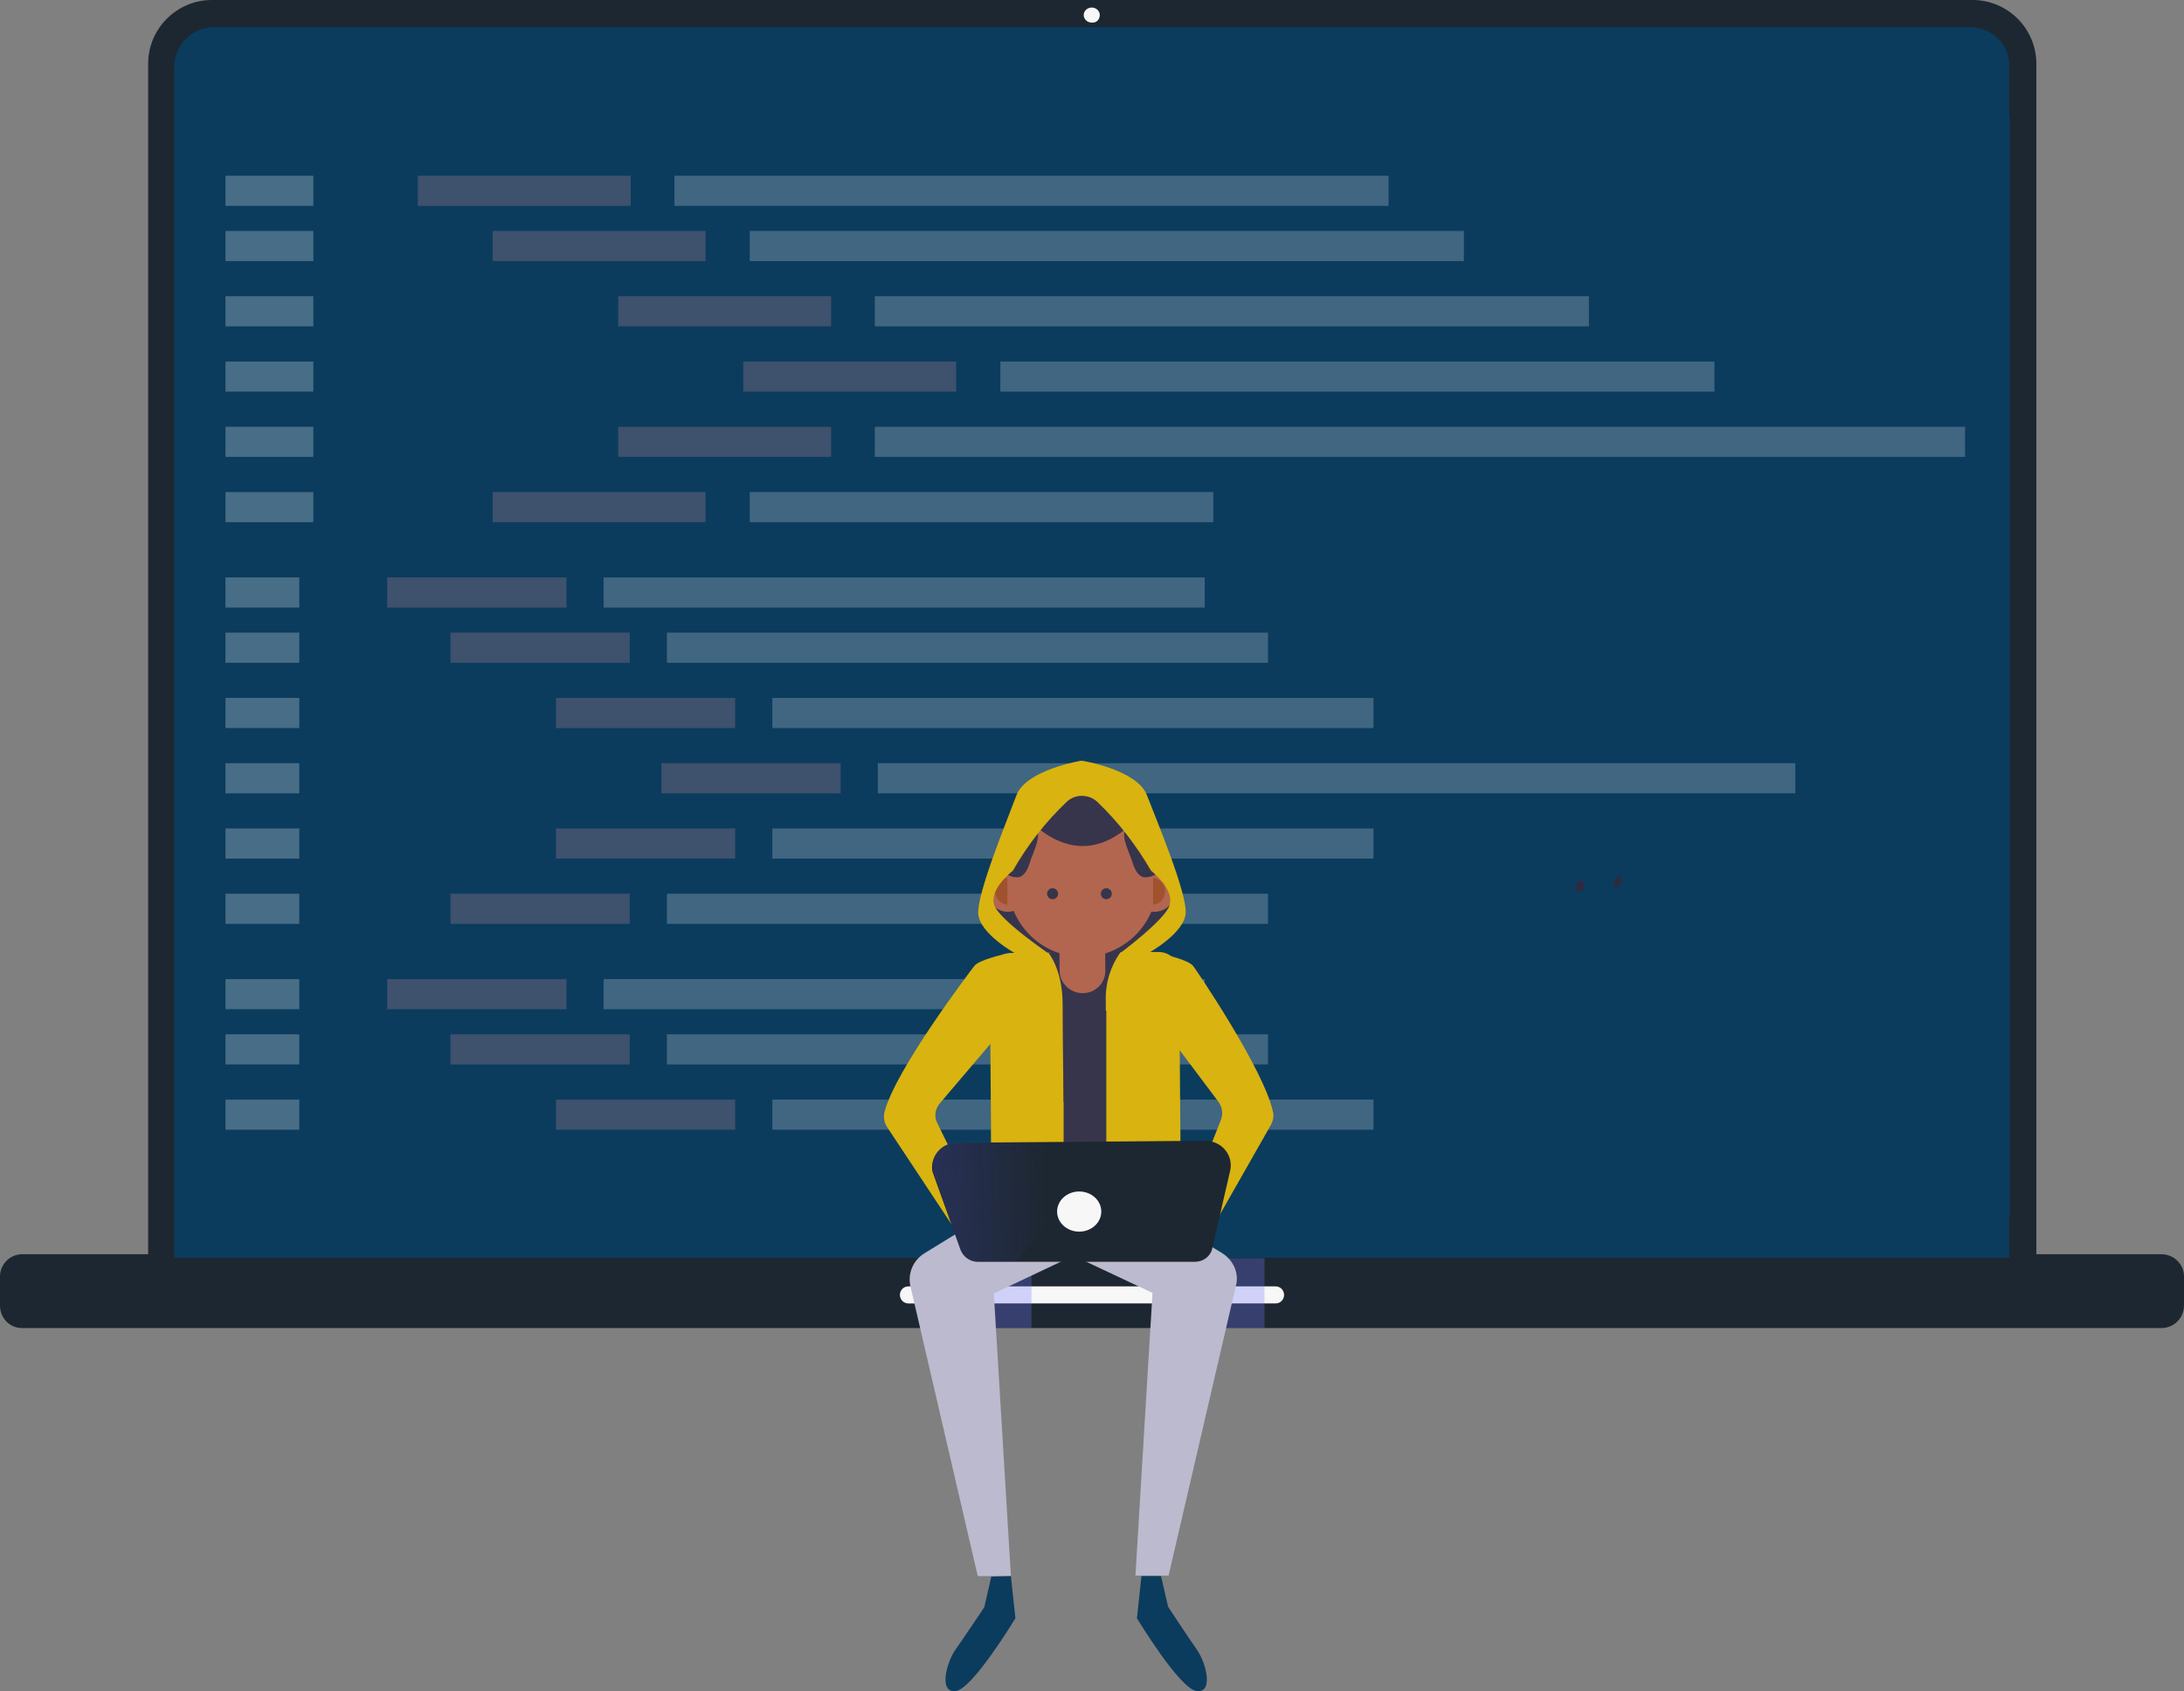 <?xml version="1.0" encoding="utf-8"?>
<!-- Generator: Adobe Illustrator 23.0.1, SVG Export Plug-In . SVG Version: 6.00 Build 0)  -->
<svg version="1.1" id="Layer_1" xmlns="http://www.w3.org/2000/svg" xmlns:xlink="http://www.w3.org/1999/xlink" x="0px" y="0px"
	 viewBox="0 0 434.9 336.8" style="enable-background:new 0 0 434.9 336.8;" xml:space="preserve">
<rect x="0" y="0" width="434.9" height="336.8" fill="#808080" stroke="none"/>
<style type="text/css">
	.st0{fill:#1D2731;}
	.st1{fill:#0B3C5D;}
	.st2{fill:#F7F7F7;}
	.st3{opacity:0.25;}
	.st4{fill:#D98E9D;}
	.st5{fill:#FFFFFF;}
	.st6{fill:#E0E4ED;}
	.st7{fill:#2D2B42;}
	.st8{opacity:0.3;fill:#737AFB;enable-background:new    ;}
	.st9{fill:#37354C;}
	.st10{fill:#D9B310;}
	.st11{fill:#B2664F;}
	.st12{fill:#9B5342;}
	.st13{fill:#BCBACE;}
	.st14{fill:#A0522D;}
	.st15{fill:#EEBCC5;}
	.st16{fill:url(#SVGID_1_);}
</style>
<title>illust-3-sch-1</title>
<g>
	<g id="Layer_1-2">
		<g id="OBJECTS">
			<path class="st0" d="M392.8,0H42.2c-7,0-12.7,5.7-12.7,12.7v241.4h376V12.7C405.5,5.7,399.8,0,392.8,0z"/>
			<path class="st0" d="M4.4,249.8h426c2.5,0,4.5,2,4.5,4.4v5.8c0,2.5-2,4.5-4.5,4.5H4.4c-2.5,0-4.4-2-4.4-4.5v-5.8
				C0,251.8,2,249.8,4.4,249.8z"/>
			<path class="st1" d="M392.3,5.4H42.6c-4.3,0-7.8,3.5-7.9,7.8c0,0,0,0,0,0l0,0v237.3h365.4V13.2C400.2,8.9,396.6,5.4,392.3,5.4
				L392.3,5.4z"/>
			<rect x="34.8" y="22.9" class="st1" width="365.4" height="219.3"/>
			<path class="st2" d="M219,3c0-0.8-0.7-1.5-1.6-1.5c-0.9,0-1.6,0.7-1.6,1.5c0,0.8,0.7,1.5,1.6,1.5l0,0C218.3,4.6,219,3.9,219,3
				L219,3z"/>
			<path class="st2" d="M254,256.2h-73.1c-1,0-1.7,0.8-1.7,1.7c0,1,0.8,1.7,1.7,1.7H254c1,0,1.7-0.8,1.7-1.7
				C255.7,257,255,256.2,254,256.2L254,256.2z"/>
			<g class="st3">
				<rect x="83.2" y="35" class="st4" width="42.4" height="6"/>
				<rect x="44.9" y="35" class="st5" width="17.5" height="6"/>
				<rect x="44.9" y="46" class="st5" width="17.5" height="6"/>
				<rect x="44.9" y="59" class="st5" width="17.5" height="6"/>
				<rect x="44.9" y="72" class="st5" width="17.5" height="6"/>
				<rect x="44.9" y="85" class="st5" width="17.5" height="6"/>
				<rect x="44.9" y="98" class="st5" width="17.5" height="6"/>
				<rect x="134.3" y="35" class="st6" width="142.2" height="6"/>
				<rect x="98.1" y="46" class="st4" width="42.4" height="6"/>
				<rect x="149.3" y="46" class="st6" width="142.2" height="6"/>
				<rect x="123.1" y="59" class="st4" width="42.4" height="6"/>
				<rect x="174.2" y="59" class="st6" width="142.2" height="6"/>
				<rect x="148" y="72" class="st4" width="42.4" height="6"/>
				<rect x="199.2" y="72" class="st6" width="142.2" height="6"/>
				<rect x="123.1" y="85" class="st4" width="42.4" height="6"/>
				<rect x="174.2" y="85" class="st6" width="217.1" height="6"/>
				<rect x="98.1" y="98" class="st4" width="42.4" height="6"/>
				<rect x="149.3" y="98" class="st6" width="92.3" height="6"/>
			</g>
			<g class="st3">
				<rect x="77.1" y="115" class="st4" width="35.7" height="6"/>
				<rect x="44.9" y="115" class="st5" width="14.7" height="6"/>
				<rect x="44.9" y="126" class="st5" width="14.7" height="6"/>
				<rect x="44.9" y="139" class="st5" width="14.7" height="6"/>
				<rect x="44.9" y="152" class="st5" width="14.7" height="6"/>
				<rect x="44.9" y="165" class="st5" width="14.7" height="6"/>
				<rect x="44.9" y="178" class="st5" width="14.7" height="6"/>
				<rect x="120.2" y="115" class="st6" width="119.7" height="6"/>
				<rect x="89.7" y="126" class="st4" width="35.7" height="6"/>
				<rect x="132.8" y="126" class="st6" width="119.7" height="6"/>
				<rect x="110.7" y="139" class="st4" width="35.7" height="6"/>
				<rect x="153.8" y="139" class="st6" width="119.7" height="6"/>
				<rect x="77.1" y="195" class="st4" width="35.7" height="6"/>
				<rect x="44.9" y="195" class="st5" width="14.7" height="6"/>
				<rect x="44.9" y="206" class="st5" width="14.7" height="6"/>
				<rect x="44.9" y="219" class="st5" width="14.7" height="6"/>
				<rect x="120.2" y="195" class="st6" width="119.7" height="6"/>
				<rect x="89.7" y="206" class="st4" width="35.7" height="6"/>
				<rect x="132.8" y="206" class="st6" width="119.7" height="6"/>
				<rect x="110.7" y="219" class="st4" width="35.7" height="6"/>
				<rect x="153.8" y="219" class="st6" width="119.7" height="6"/>
				<rect x="131.7" y="152" class="st4" width="35.7" height="6"/>
				<rect x="174.8" y="152" class="st6" width="182.7" height="6"/>
				<rect x="110.7" y="165" class="st4" width="35.7" height="6"/>
				<rect x="153.8" y="165" class="st6" width="119.7" height="6"/>
				<rect x="89.7" y="178" class="st4" width="35.7" height="6"/>
				<rect x="132.8" y="178" class="st6" width="119.7" height="6"/>
			</g>
			<path class="st7" d="M321.5,175.3c-0.3,0.4-0.3,1,0.1,1.3c0.4,0.2,0.9-0.1,1.2-0.6c0.3-0.4,0.3-1-0.1-1.3
				C322.4,174.5,321.8,174.7,321.5,175.3z"/>
			<path class="st7" d="M313.9,176.1c-0.3,0.6-0.3,1.2,0.1,1.5s1-0.1,1.3-0.6s0.3-1.2-0.1-1.5S314.2,175.5,313.9,176.1z"/>
			<rect x="192.1" y="249.8" class="st8" width="13.3" height="14.7"/>
			<rect x="238.5" y="250.6" class="st8" width="13.3" height="13.9"/>
			<path class="st9" d="M211.2,154l-5.4,6.6l-2.7,5.6l-2.5,7.1c0,0-4.4,4.1-4.1,4.1s-0.3,5,0.2,5.7s5.4,6.6,5.4,6.6s4.8,3.1,6.7,3.5
				s11.5,4.6,11.5,4.6l5.9-5.6l-2.2-3c0,0,6.1-3.7,6.9-4.2s3.7-3.4,3.7-3.4c-0.1-1.4-0.3-2.8-0.6-4.2c-0.4-1.7-3.4-9.8-3.4-9.8
				s-3.9-5.6-4.4-6.6s-2.7-4.2-2.7-4.2L211.2,154z"/>
			<path class="st10" d="M201.2,189.8l29.5-0.2c2.3,0,4.1,1.8,4.1,4.1c0,0,0,0,0,0l0.3,38.3l0,0l-37.7,0.3l0,0l-0.3-38.3
				C197.1,191.7,198.9,189.9,201.2,189.8L201.2,189.8z"/>
			<path class="st9" d="M208.8,189.8c0,0,2.8,3.3,2.8,10.2s0.2,19.5,0.2,19.5h8.4v-19.9c-0.2-4.5,1.5-8.9,4.7-12l-9.2,0.2
				L208.8,189.8z"/>
			<path class="st11" d="M215.6,197.8L215.6,197.8c-2.5,0-4.6-2-4.6-4.5c0,0,0,0,0,0l0,0l-0.1-13.9c0-0.3,0.3-0.6,0.6-0.6
				c0,0,0,0,0,0l0,0l7.9-0.1c0.3,0,0.6,0.3,0.6,0.6c0,0,0,0,0,0l0,0l0.1,13.9C220.2,195.7,218.2,197.8,215.6,197.8z"/>
			<path class="st12" d="M231.6,176.1v-0.5c0-1.3-0.2-2.7-0.5-4v-1.8c0-8.8-7.1-15.8-15.9-15.9l0,0c-8.8,0-15.9,7.1-15.9,15.9v6.3
				H231.6z"/>
			<path class="st11" d="M229.9,171.7v-1.5c0-8.1-6.6-14.6-14.6-14.6l0,0c-8.1,0-14.6,6.6-14.6,14.6v6c0,0.4,0,0.8,0.1,1.2
				c1,8.2,8.3,14,16.5,13.1c8.2-1,14-8.3,13.1-16.5c0-0.1,0-0.3,0-0.4C230.1,172.9,230,172.3,229.9,171.7L229.9,171.7z"/>
			<path class="st9" d="M210.7,178c0,0.6-0.5,1.1-1.1,1.1c-0.6,0-1.1-0.5-1.1-1.1c0-0.6,0.5-1.1,1.1-1.1l0,0
				C210.2,176.9,210.7,177.4,210.7,178L210.7,178z"/>
			<path class="st9" d="M221.4,178c0,0.6-0.5,1.1-1.1,1.1c-0.6,0-1.1-0.5-1.1-1.1c0-0.6,0.5-1.1,1.1-1.1
				C220.9,176.9,221.4,177.4,221.4,178C221.4,178,221.4,178,221.4,178L221.4,178z"/>
			<path class="st11" d="M204.8,177.5c0,2.3-1.9,4.1-4.1,4.1c-2.3,0-4.1-1.9-4.1-4.1c0-2.3,1.9-4.1,4.1-4.1
				C202.9,173.3,204.8,175.2,204.8,177.5C204.8,177.5,204.8,177.5,204.8,177.5z"/>
			<path class="st11" d="M234,177.5c0,2.3-1.9,4.1-4.1,4.1c-2.3,0-4.1-1.9-4.1-4.1c0-2.3,1.9-4.1,4.1-4.1
				C232.1,173.3,234,175.2,234,177.5C234,177.5,234,177.5,234,177.5z"/>
			<path class="st13" d="M216.3,248.9l-18.4,8.7l3.4,56.3h-6.6l-13.4-57.7c-0.6-2.5,0.5-5.2,2.8-6.6l17.4-10.7L216.3,248.9z"/>
			<path class="st14" d="M200.6,174.8c-1.5,0.2-2.6,1.5-2.4,3c0.1,1.3,1.2,2.3,2.4,2.4V174.8z"/>
			<path class="st14" d="M229.6,174.8c1.5,0.2,2.6,1.5,2.4,3c-0.1,1.3-1.2,2.3-2.4,2.4V174.8z"/>
			<rect x="211.8" y="201.3" class="st9" width="8.5" height="45.3"/>
			<path class="st9" d="M225.5,171.7c0.4,1.3,1,2.7,2.2,3c1,0.1,2.1-0.2,2.9-0.9c0.5-0.3,0.9-0.7,1-1.3c0-0.5-0.1-1-0.4-1.4
				c-0.8-1.7-1.8-3.2-3-4.6c-1.1-1.2-3.1-3.2-4.2-1.1C223.3,166.9,225.1,170.3,225.5,171.7z"/>
			<path class="st9" d="M227.1,162.3c-3.3-2.5-7.4-3.8-11.6-3.8l0.2-2.6c-4.3,0-8.5,4.1-11.7,6.4c2.8,3.2,6.9,6.2,11.6,6.2
				S224.2,165.5,227.1,162.3z"/>
			<path class="st10" d="M176.6,224.4c-0.5-0.8-0.7-1.8-0.5-2.8c2.1-8.5,17.3-28.4,17.9-29.2c1-1.3,6.2-2.4,6.2-2.4l0.6,13.7
				l-13.7,16.1c-0.9,1.1-1.1,2.6-0.5,3.8l10.8,22l-5.7,1.6L176.6,224.4z"/>
			<path class="st13" d="M225.9,238.9l17.5,10.7c2.2,1.4,3.4,4,2.7,6.5l-13.4,57.7h-6.6l3.4-56.3l-18.5-8.7L225.9,238.9z"/>
			<path class="st10" d="M253.1,224c0.4-0.8,0.6-1.7,0.4-2.5c-1.7-8.3-15.2-28.2-15.9-29.1c-1-1.3-6.2-2.4-6.2-2.4l-0.6,13.7
				l11.8,15.7c0.8,1.1,1,2.4,0.5,3.7l-8.9,22.5l5.7,1.6L253.1,224z"/>
			<path class="st9" d="M205.1,171.7c-0.4,1.3-1,2.7-2.2,3c-1,0.1-2.1-0.2-2.9-0.9c-0.5-0.3-0.9-0.7-1.1-1.3c0-0.5,0.1-1,0.4-1.4
				c0.8-1.7,1.8-3.2,3-4.6c1.1-1.2,3.1-3.2,4.2-1.1C207.3,166.9,205.5,170.3,205.1,171.7z"/>
			<path class="st15" d="M200,245.7c0,2.6-2.1,4.8-4.8,4.8c-2.6,0-4.8-2.1-4.8-4.8c0-2.6,2.1-4.8,4.8-4.8
				C197.9,241,200,243.1,200,245.7z"/>
			<path class="st10" d="M228.4,158.4c-1.9-5.1-12.9-6.9-13-6.9l0,0c-0.1,0-11.1,1.8-13,6.9s-7.9,19.6-7.6,23.6s7.4,7.9,7.4,7.9h6.6
				c0,0-9.8-6.7-10.8-9.6s2.7-6.1,3.7-6.9c2.9-5.1,6.5-9.7,10.7-13.7c1.7-1.6,4.4-1.6,6.1,0c4.2,4,7.8,8.7,10.7,13.7
				c1,0.8,4.6,4,3.7,6.9s-9.8,9.5-9.8,9.5h5.6c0,0,7.1-3.9,7.4-7.9S230.4,163.6,228.4,158.4z"/>
			<path class="st15" d="M241.6,246.6c0.2-2.6-1.8-4.9-4.5-5c-2.6-0.2-4.9,1.8-5,4.5c-0.2,2.6,1.8,4.9,4.5,5c0,0,0,0,0,0l0,0
				C239.2,251.2,241.5,249.2,241.6,246.6z"/>
			<path class="st10" d="M234.6,225v20.5c0,0-11.6,4.3-13.2,4.1s-1.6-18.2-1.6-18.2l2.1-5.5L234.6,225z"/>
			<path class="st10" d="M197.4,225v20.5c0,0,11.6,4.3,13.2,4.1s1.6-18.2,1.6-18.2l-2.1-5.5L197.4,225z"/>
			<path class="st1" d="M201.3,313.9l0.9,8.4c0,0-8.5,14.1-11.9,14.5s-1.9-5.6,0-8.3s5.7-8.4,5.7-8.4l1.4-6.1L201.3,313.9z"/>
			<path class="st1" d="M227.3,313.9l-0.9,8.4c0,0,8.5,14.1,11.9,14.5s1.9-5.6,0-8.3s-5.7-8.5-5.7-8.5l-1.4-6.1H227.3z"/>
			<path class="st0" d="M194.7,251.3H238c1.6,0,3.1-1.1,3.4-2.7l3.6-15.6c0.5-2.7-1.3-5.2-4-5.7c0,0,0,0,0,0
				c-0.3-0.1-0.6-0.1-0.9-0.1l-49.6,0.4c-2.7,0-4.9,2.2-4.9,4.9c0,0,0,0,0,0c0,0.3,0,0.6,0.1,0.9l5.6,15.6
				C191.9,250.4,193.2,251.3,194.7,251.3z"/>
			
				<linearGradient id="SVGID_1_" gradientUnits="userSpaceOnUse" x1="208.44" y1="693.168" x2="163.6" y2="694.229" gradientTransform="matrix(1 0 0 1 0 -454)">
				<stop  offset="0" style="stop-color:#484EC2;stop-opacity:0"/>
				<stop  offset="1" style="stop-color:#444BCC;stop-opacity:0.5"/>
			</linearGradient>
			<path class="st16" d="M221.2,227.3l-30.6,0.2c-2.7,0-4.9,2.2-4.9,4.9c0,0,0,0,0,0c0,0.3,0,0.6,0.1,0.9l5.5,15.6
				c0.5,1.4,1.8,2.4,3.3,2.4h7.8L221.2,227.3z"/>
			<ellipse class="st2" cx="214.9" cy="241.3" rx="4.4" ry="4"/>
		</g>
	</g>
</g>
</svg>
